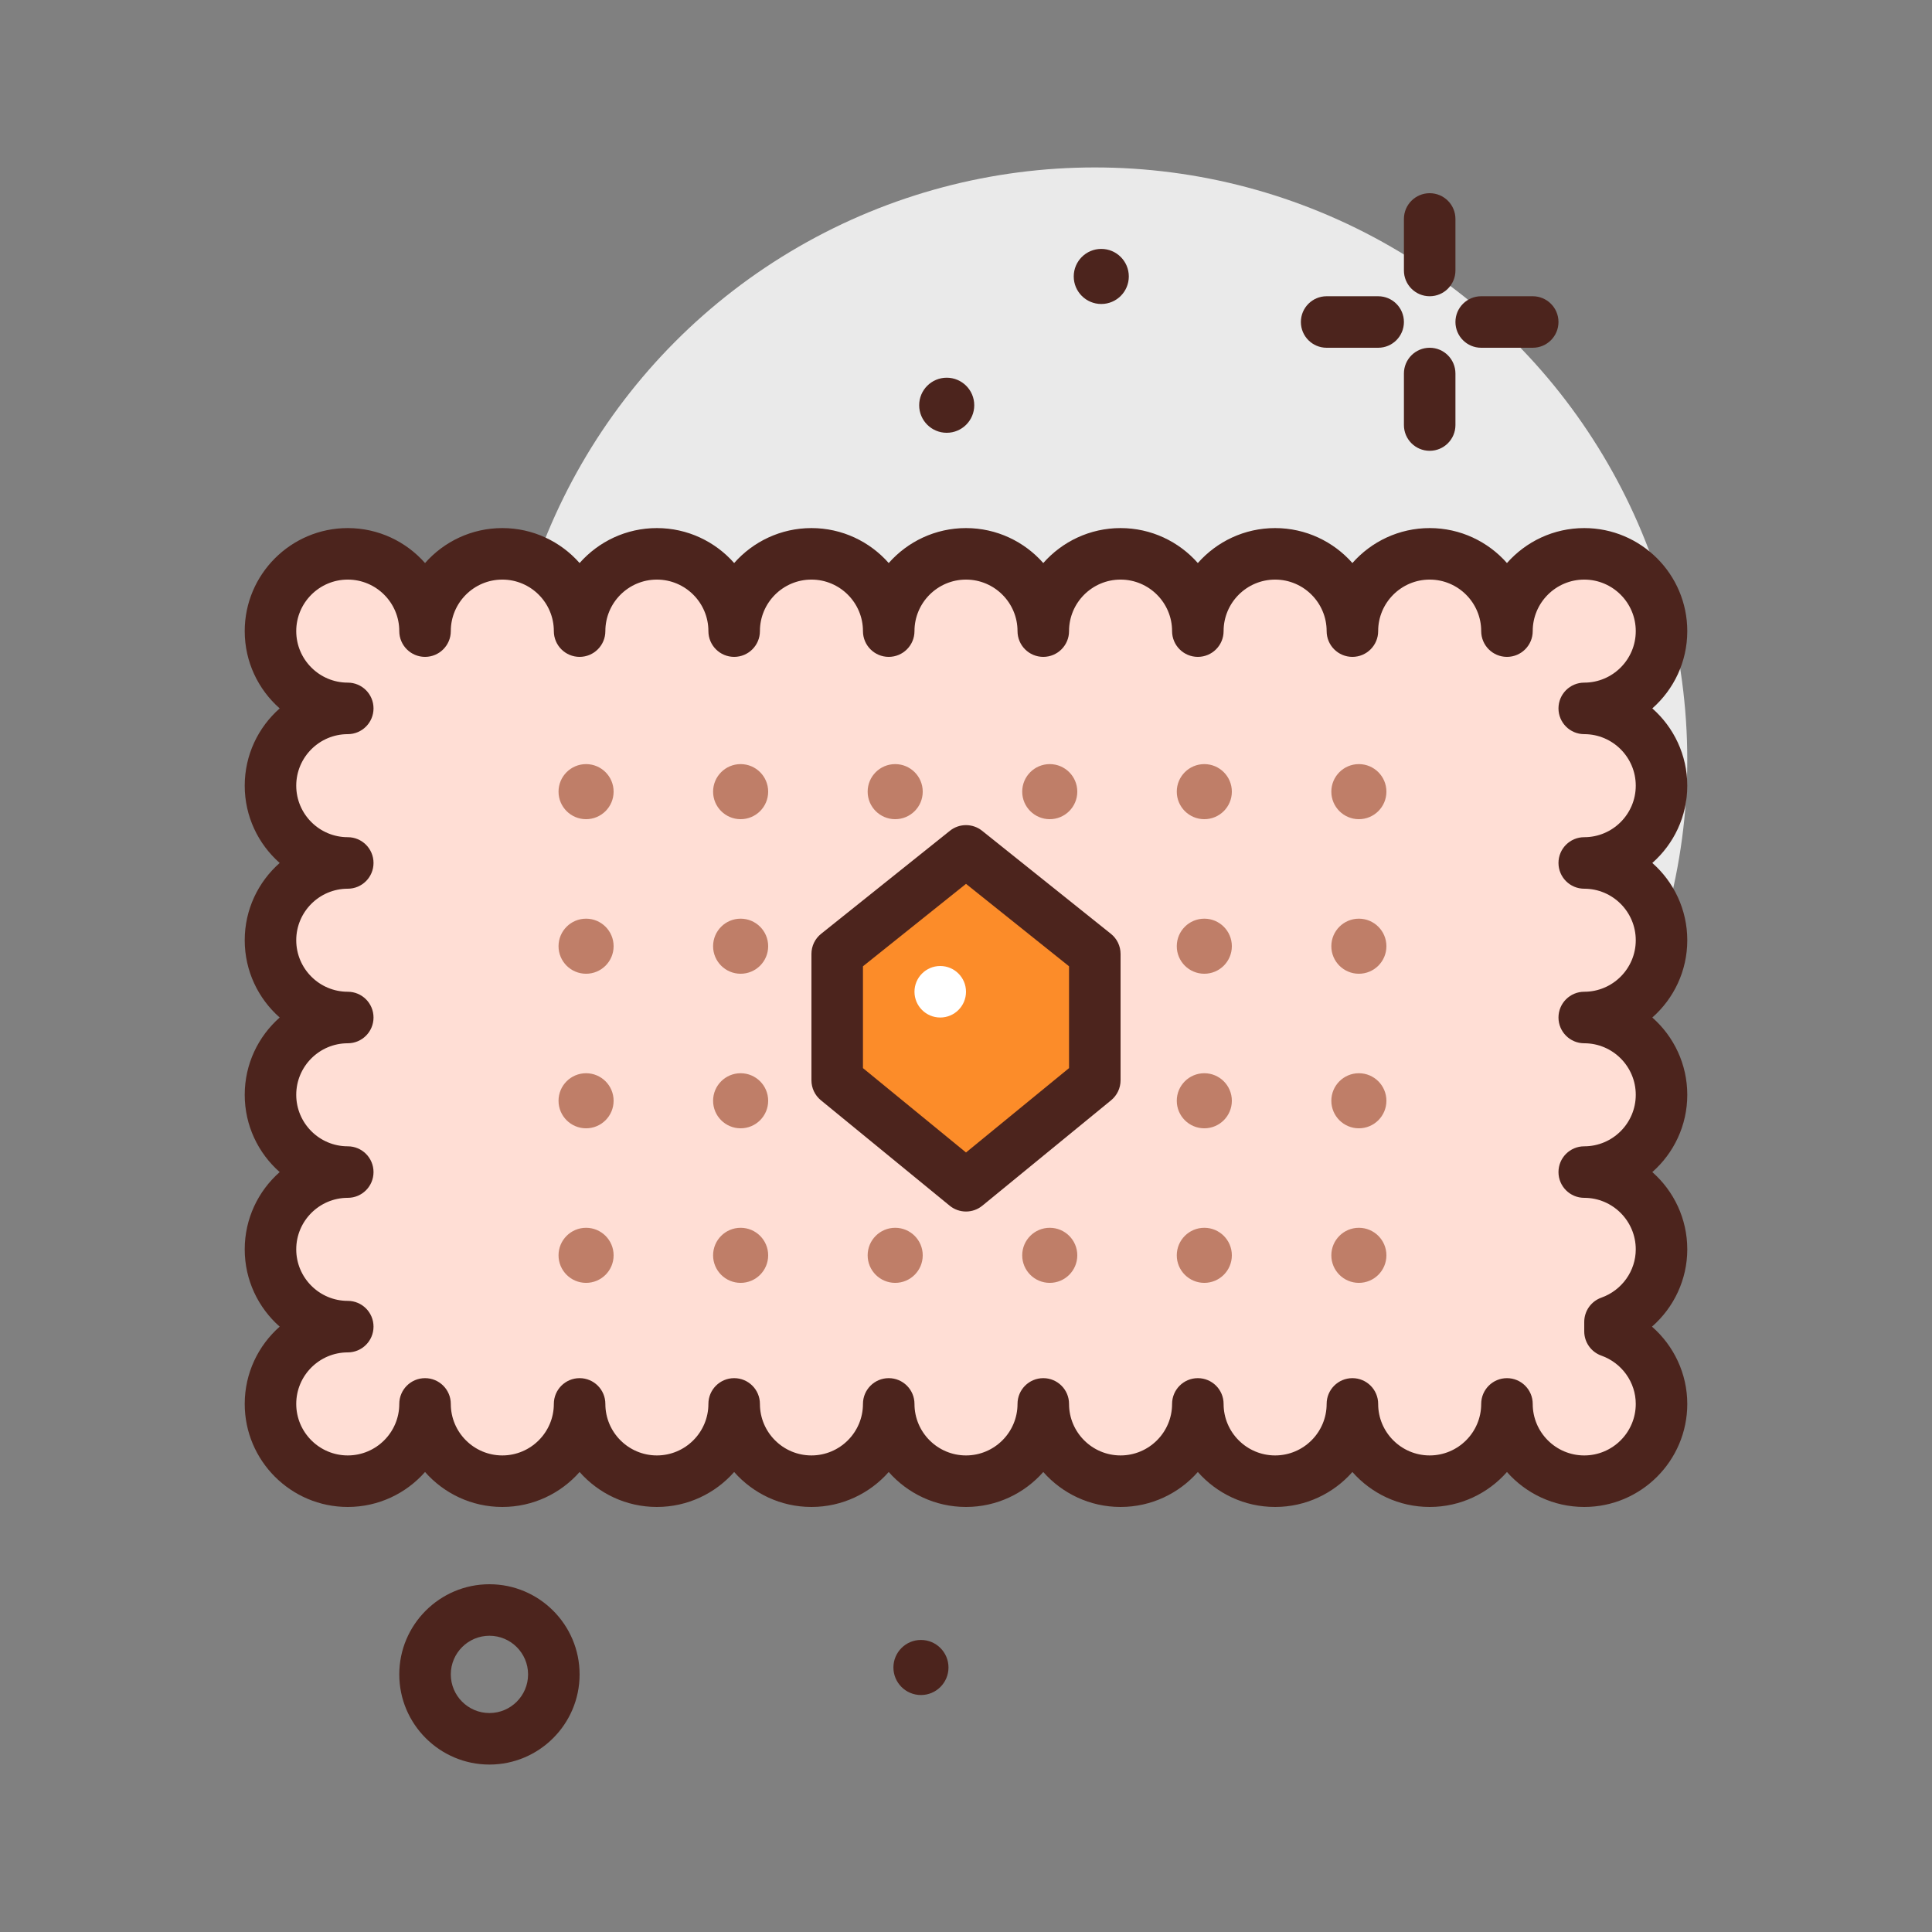 <svg id="biscuit" enable-background="new 0 0 300 300" height="512" viewBox="0 0 300 300" width="512" xmlns="http://www.w3.org/2000/svg"><rect x="0" y="0" width="300" height="300" fill="#808080" stroke="none"/><g><circle cx="170" cy="118" fill="#eaeaea" r="92"/><path d="m222 46c-2.211 0-4-1.791-4-4v-8c0-2.209 1.789-4 4-4s4 1.791 4 4v8c0 2.209-1.789 4-4 4z" fill="#4c241d"/><path d="m222 70c-2.211 0-4-1.791-4-4v-8c0-2.209 1.789-4 4-4s4 1.791 4 4v8c0 2.209-1.789 4-4 4z" fill="#4c241d"/><path d="m214 54h-8c-2.211 0-4-1.791-4-4s1.789-4 4-4h8c2.211 0 4 1.791 4 4s-1.789 4-4 4z" fill="#4c241d"/><path d="m238 54h-8c-2.211 0-4-1.791-4-4s1.789-4 4-4h8c2.211 0 4 1.791 4 4s-1.789 4-4 4z" fill="#4c241d"/><path d="m76 274c-7.719 0-14-6.281-14-14s6.281-14 14-14 14 6.281 14 14-6.281 14-14 14zm0-20c-3.309 0-6 2.691-6 6s2.691 6 6 6 6-2.691 6-6-2.691-6-6-6z" fill="#4c241d"/><circle cx="147.005" cy="62.927" fill="#4c241d" r="4.276"/><circle cx="171.005" cy="42.927" fill="#4c241d" r="4.276"/><circle cx="143.005" cy="258.927" fill="#4c241d" r="4.276"/><g><path d="m258 122c0-6.627-5.373-12-12-12 6.627 0 12-5.373 12-12s-5.373-12-12-12-12 5.373-12 12c0-6.627-5.373-12-12-12s-12 5.373-12 12c0-6.627-5.373-12-12-12s-12 5.373-12 12c0-6.627-5.373-12-12-12s-12 5.373-12 12c0-6.627-5.373-12-12-12s-12 5.373-12 12c0-6.627-5.373-12-12-12s-12 5.373-12 12c0-6.627-5.373-12-12-12s-12 5.373-12 12c0-6.627-5.373-12-12-12s-12 5.373-12 12c0-6.627-5.373-12-12-12s-12 5.373-12 12 5.373 12 12 12c-6.627 0-12 5.373-12 12s5.373 12 12 12c-6.627 0-12 5.373-12 12s5.373 12 12 12c-6.627 0-12 5.373-12 12s5.373 12 12 12c-6.627 0-12 5.373-12 12s5.373 12 12 12c-6.627 0-12 5.373-12 12s5.373 12 12 12 12-5.373 12-12c0 6.627 5.373 12 12 12s12-5.373 12-12c0 6.627 5.373 12 12 12s12-5.373 12-12c0 6.627 5.373 12 12 12s12-5.373 12-12c0 6.627 5.373 12 12 12s12-5.373 12-12c0 6.627 5.373 12 12 12s12-5.373 12-12c0 6.627 5.373 12 12 12s12-5.373 12-12c0 6.627 5.373 12 12 12s12-5.373 12-12c0 6.627 5.373 12 12 12s12-5.373 12-12c0-5.217-3.35-9.612-8-11.265v-1.47c4.65-1.653 8-6.048 8-11.265 0-6.627-5.373-12-12-12 6.627 0 12-5.373 12-12s-5.373-12-12-12c6.627 0 12-5.373 12-12s-5.373-12-12-12c6.627 0 12-5.373 12-12z" fill="#ffded5"/><path d="m246 234c-4.773 0-9.066-2.102-12-5.428-2.934 3.326-7.227 5.428-12 5.428s-9.066-2.102-12-5.428c-2.934 3.326-7.227 5.428-12 5.428s-9.066-2.102-12-5.428c-2.934 3.326-7.227 5.428-12 5.428s-9.066-2.102-12-5.428c-2.934 3.326-7.227 5.428-12 5.428s-9.066-2.102-12-5.428c-2.934 3.326-7.227 5.428-12 5.428s-9.066-2.102-12-5.428c-2.934 3.326-7.227 5.428-12 5.428s-9.066-2.102-12-5.428c-2.934 3.326-7.227 5.428-12 5.428s-9.066-2.102-12-5.428c-2.934 3.326-7.227 5.428-12 5.428-8.824 0-16-7.178-16-16 0-4.773 2.102-9.066 5.43-12-3.328-2.934-5.43-7.227-5.43-12s2.102-9.066 5.43-12c-3.328-2.934-5.43-7.227-5.43-12s2.102-9.066 5.43-12c-3.328-2.934-5.43-7.227-5.43-12s2.102-9.066 5.43-12c-3.328-2.934-5.43-7.227-5.43-12s2.102-9.066 5.43-12c-3.328-2.934-5.43-7.227-5.43-12 0-8.822 7.176-16 16-16 4.773 0 9.066 2.102 12 5.428 2.934-3.326 7.227-5.428 12-5.428s9.066 2.102 12 5.428c2.934-3.326 7.227-5.428 12-5.428s9.066 2.102 12 5.428c2.934-3.326 7.227-5.428 12-5.428s9.066 2.102 12 5.428c2.934-3.326 7.227-5.428 12-5.428s9.066 2.102 12 5.428c2.934-3.326 7.227-5.428 12-5.428s9.066 2.102 12 5.428c2.934-3.326 7.227-5.428 12-5.428s9.066 2.102 12 5.428c2.934-3.326 7.227-5.428 12-5.428s9.066 2.102 12 5.428c2.934-3.326 7.227-5.428 12-5.428 8.824 0 16 7.178 16 16 0 4.773-2.102 9.066-5.43 12 3.328 2.934 5.43 7.227 5.43 12s-2.102 9.066-5.43 12c3.328 2.934 5.43 7.227 5.43 12s-2.102 9.066-5.43 12c3.328 2.934 5.43 7.227 5.43 12s-2.102 9.066-5.43 12c3.328 2.934 5.43 7.227 5.43 12 0 4.676-2.074 9.023-5.48 12 3.406 2.977 5.48 7.324 5.48 12 0 8.822-7.176 16-16 16zm-12-20c2.211 0 4 1.791 4 4 0 4.412 3.59 8 8 8s8-3.588 8-8c0-3.348-2.145-6.359-5.34-7.498-1.594-.566-2.66-2.076-2.66-3.768v-1.469c0-1.691 1.066-3.201 2.66-3.768 3.195-1.139 5.34-4.15 5.34-7.498 0-4.412-3.59-8-8-8-2.211 0-4-1.791-4-4s1.789-4 4-4c4.41 0 8-3.588 8-8s-3.59-8-8-8c-2.211 0-4-1.791-4-4s1.789-4 4-4c4.41 0 8-3.588 8-8s-3.59-8-8-8c-2.211 0-4-1.791-4-4s1.789-4 4-4c4.41 0 8-3.588 8-8s-3.59-8-8-8c-2.211 0-4-1.791-4-4s1.789-4 4-4c4.41 0 8-3.588 8-8s-3.59-8-8-8-8 3.588-8 8c0 2.209-1.789 4-4 4s-4-1.791-4-4c0-4.412-3.59-8-8-8s-8 3.588-8 8c0 2.209-1.789 4-4 4s-4-1.791-4-4c0-4.412-3.59-8-8-8s-8 3.588-8 8c0 2.209-1.789 4-4 4s-4-1.791-4-4c0-4.412-3.59-8-8-8s-8 3.588-8 8c0 2.209-1.789 4-4 4s-4-1.791-4-4c0-4.412-3.59-8-8-8s-8 3.588-8 8c0 2.209-1.789 4-4 4s-4-1.791-4-4c0-4.412-3.59-8-8-8s-8 3.588-8 8c0 2.209-1.789 4-4 4s-4-1.791-4-4c0-4.412-3.59-8-8-8s-8 3.588-8 8c0 2.209-1.789 4-4 4s-4-1.791-4-4c0-4.412-3.59-8-8-8s-8 3.588-8 8c0 2.209-1.789 4-4 4s-4-1.791-4-4c0-4.412-3.59-8-8-8s-8 3.588-8 8 3.59 8 8 8c2.211 0 4 1.791 4 4s-1.789 4-4 4c-4.41 0-8 3.588-8 8s3.59 8 8 8c2.211 0 4 1.791 4 4s-1.789 4-4 4c-4.41 0-8 3.588-8 8s3.59 8 8 8c2.211 0 4 1.791 4 4s-1.789 4-4 4c-4.41 0-8 3.588-8 8s3.59 8 8 8c2.211 0 4 1.791 4 4s-1.789 4-4 4c-4.41 0-8 3.588-8 8s3.59 8 8 8c2.211 0 4 1.791 4 4s-1.789 4-4 4c-4.41 0-8 3.588-8 8s3.59 8 8 8 8-3.588 8-8c0-2.209 1.789-4 4-4s4 1.791 4 4c0 4.412 3.59 8 8 8s8-3.588 8-8c0-2.209 1.789-4 4-4s4 1.791 4 4c0 4.412 3.59 8 8 8s8-3.588 8-8c0-2.209 1.789-4 4-4s4 1.791 4 4c0 4.412 3.59 8 8 8s8-3.588 8-8c0-2.209 1.789-4 4-4s4 1.791 4 4c0 4.412 3.59 8 8 8s8-3.588 8-8c0-2.209 1.789-4 4-4s4 1.791 4 4c0 4.412 3.59 8 8 8s8-3.588 8-8c0-2.209 1.789-4 4-4s4 1.791 4 4c0 4.412 3.59 8 8 8s8-3.588 8-8c0-2.209 1.789-4 4-4s4 1.791 4 4c0 4.412 3.59 8 8 8s8-3.588 8-8c0-2.208 1.789-3.999 4-3.999z" fill="#4c241d"/></g><g><path d="m130 148.125v19.625l20 16.375 20-16.375v-19.625l-20-16z" fill="#fc8c29"/><path d="m150 188.125c-.898 0-1.797-.301-2.535-.904l-20-16.375c-.926-.76-1.465-1.896-1.465-3.096v-19.625c0-1.215.551-2.365 1.5-3.123l20-16c1.461-1.168 3.539-1.168 5 0l20 16c.949.758 1.5 1.908 1.5 3.123v19.625c0 1.199-.539 2.336-1.465 3.096l-20 16.375c-.738.603-1.637.904-2.535.904zm-16-22.27 16 13.1 16-13.1v-15.809l-16-12.799-16 12.799z" fill="#4c241d"/></g><circle cx="146" cy="154" fill="#fff" r="4"/><g fill="#bf7e68"><circle cx="91.005" cy="122.927" r="4.276"/><circle cx="115.005" cy="122.927" r="4.276"/><circle cx="139.005" cy="122.927" r="4.276"/><circle cx="163.005" cy="122.927" r="4.276"/><circle cx="187.005" cy="122.927" r="4.276"/><circle cx="115.005" cy="194.927" r="4.276"/><circle cx="139.005" cy="194.927" r="4.276"/><circle cx="163.005" cy="194.927" r="4.276"/><circle cx="187.005" cy="194.927" r="4.276"/><circle cx="91.005" cy="146.927" r="4.276"/><circle cx="91.005" cy="170.927" r="4.276"/><circle cx="115.005" cy="146.927" r="4.276"/><circle cx="115.005" cy="170.927" r="4.276"/><circle cx="91.005" cy="194.927" r="4.276"/><circle cx="211.005" cy="122.927" r="4.276"/><circle cx="211.005" cy="146.927" r="4.276"/><circle cx="187.005" cy="146.927" r="4.276"/><circle cx="211.005" cy="170.927" r="4.276"/><circle cx="187.005" cy="170.927" r="4.276"/><circle cx="211.005" cy="194.927" r="4.276"/></g></g></svg>